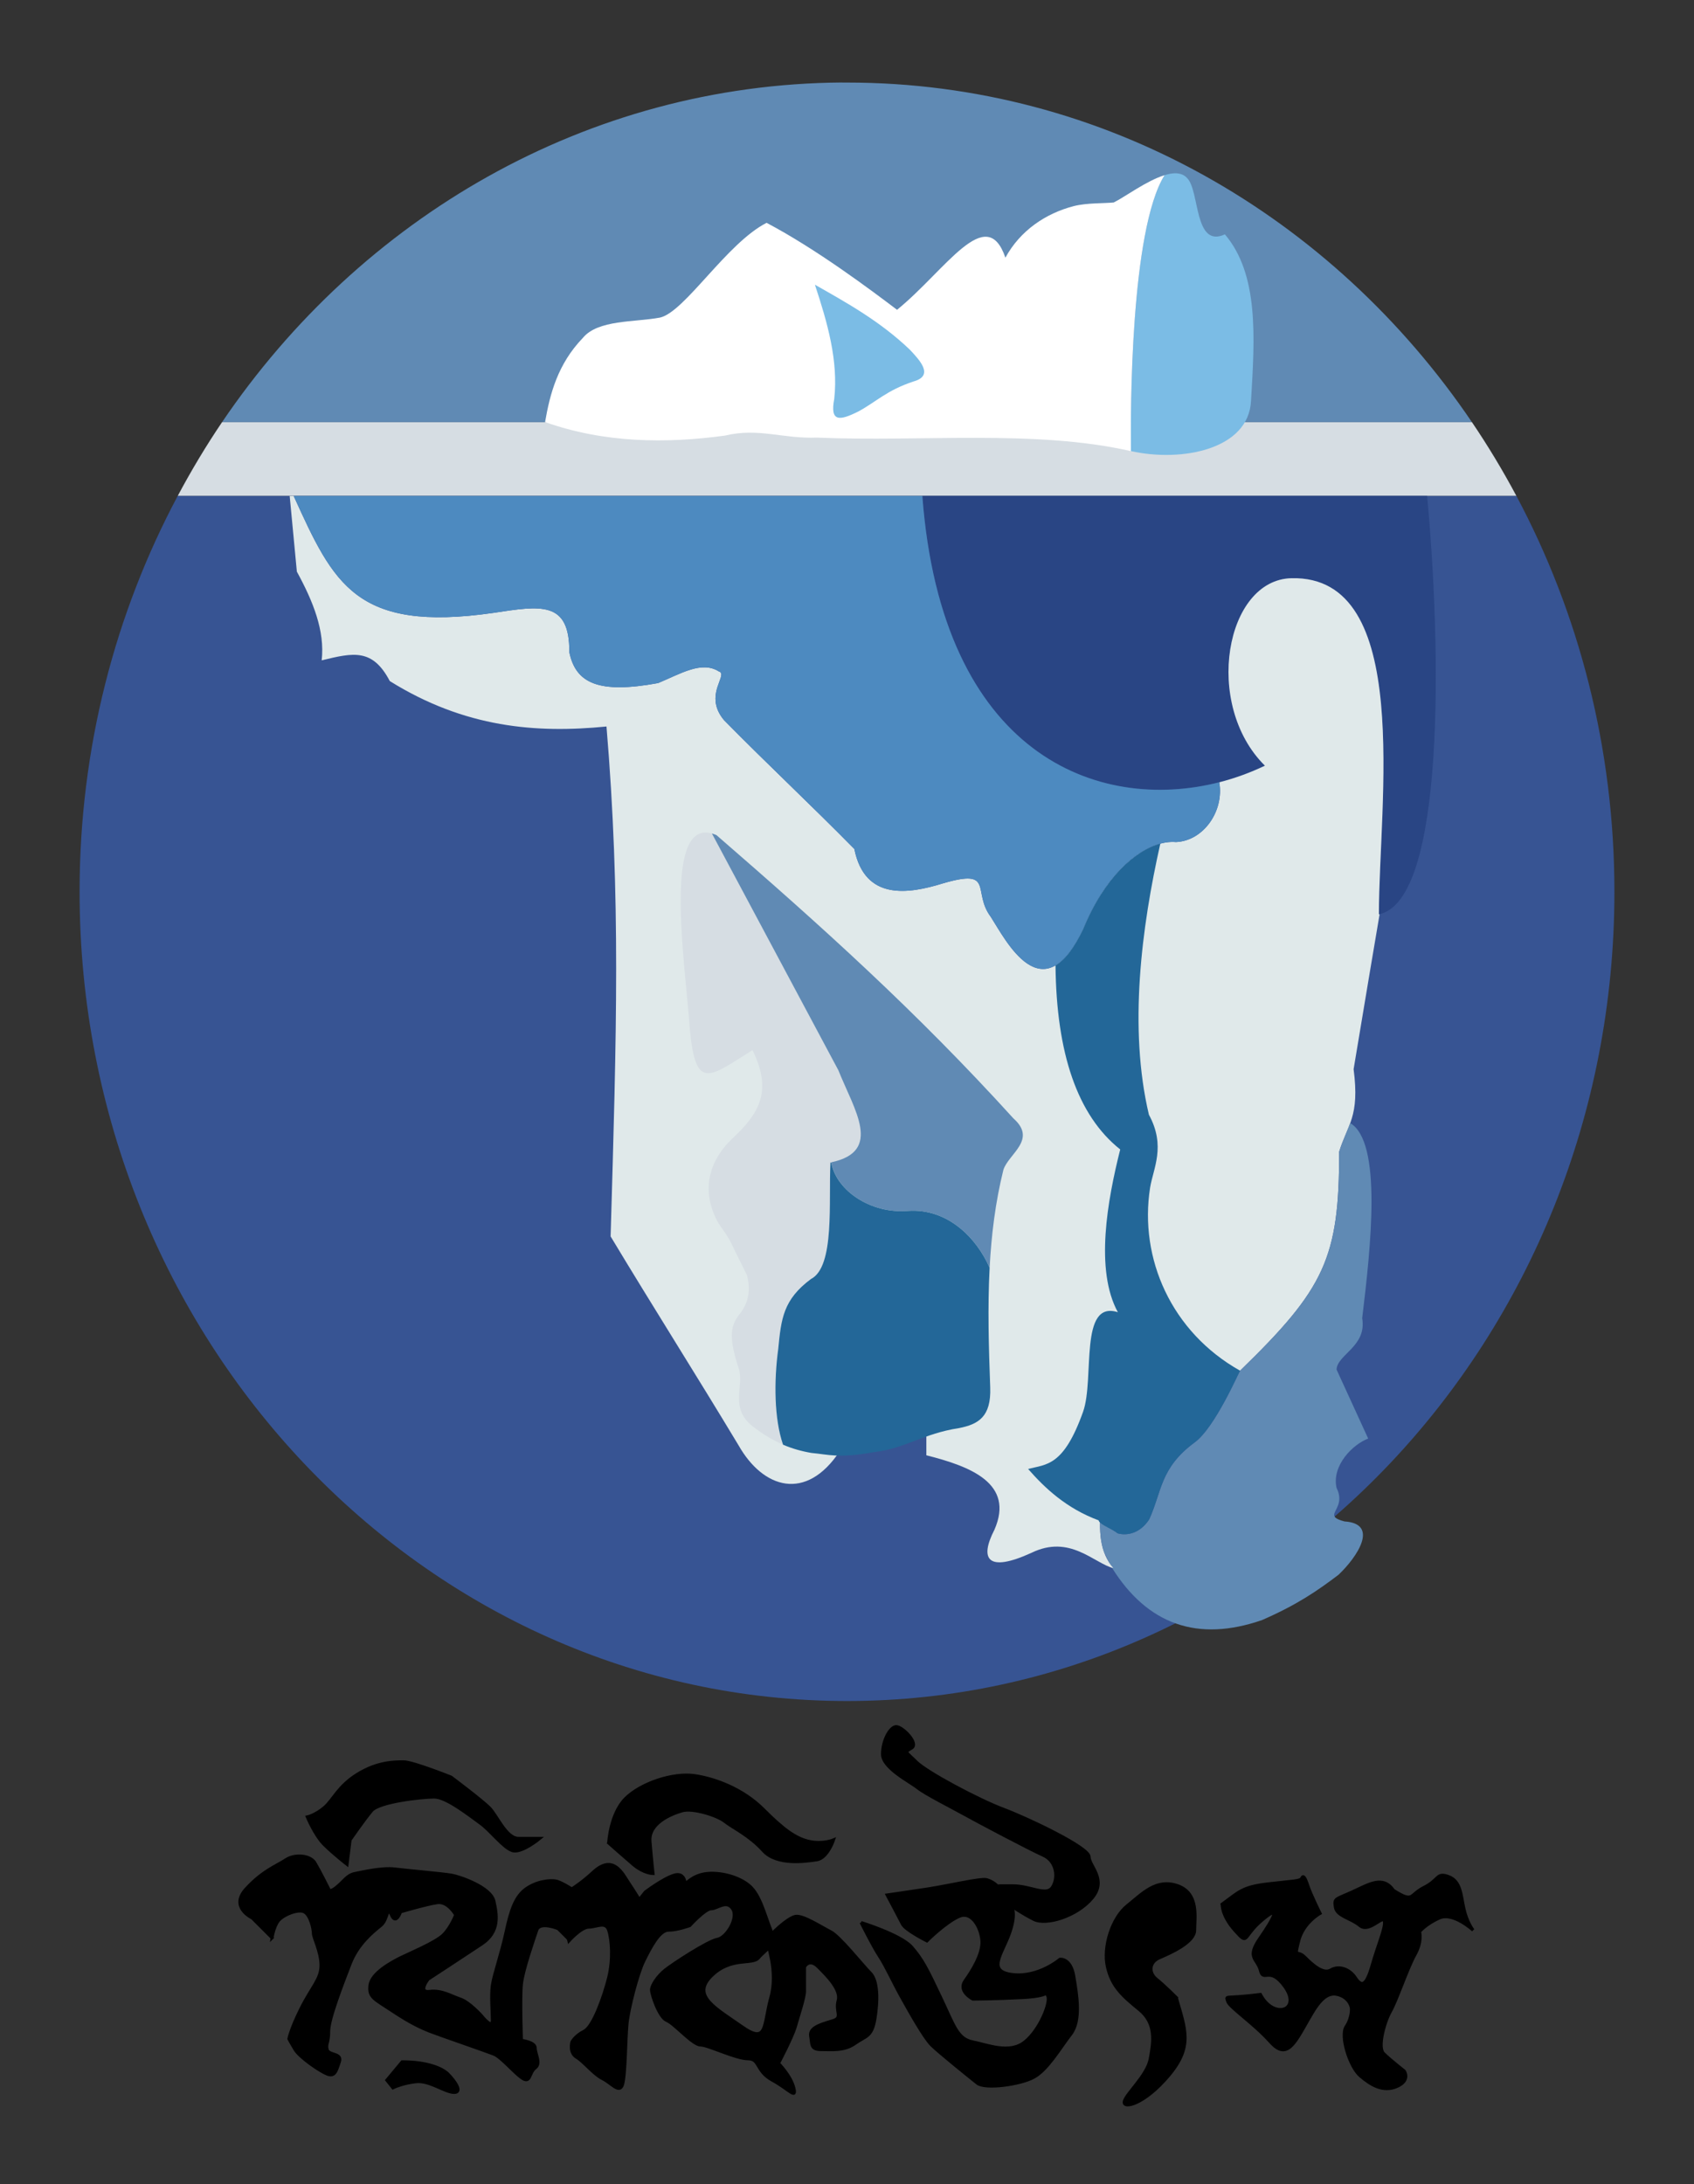 <?xml version="1.0" encoding="UTF-8" standalone="no"?>
<!-- Created with Inkscape (http://www.inkscape.org/) -->

<svg
   xmlns:dc="http://purl.org/dc/elements/1.1/"
   xmlns:cc="http://creativecommons.org/ns#"
   xmlns:rdf="http://www.w3.org/1999/02/22-rdf-syntax-ns#"
   xmlns:svg="http://www.w3.org/2000/svg"
   xmlns="http://www.w3.org/2000/svg"
   version="1.0"
   width="450"
   height="580"
   id="svg1325">
  <rect width="100%" height="100%" fill="#333333" stroke="none"/>
  <defs
     id="defs5578">
    <clipPath
       id="clipPath5484">
      <rect
         width="277.857"
         height="76.429"
         x="308.571"
         y="447.362"
         id="rect5486"
         style="fill:none;stroke:#892900;stroke-width:1;stroke-linejoin:round;stroke-miterlimit:4;stroke-opacity:1;stroke-dasharray:2, 1;stroke-dashoffset:0.5" />
    </clipPath>
    <clipPath
       id="clipPath5480">
      <rect
         width="277.857"
         height="76.429"
         x="308.571"
         y="447.362"
         id="rect5482"
         style="fill:none;stroke:#892900;stroke-width:1;stroke-linejoin:round;stroke-miterlimit:4;stroke-opacity:1;stroke-dasharray:2, 1;stroke-dashoffset:0.5" />
    </clipPath>
    <clipPath
       id="clipPath5476">
      <rect
         width="277.857"
         height="76.429"
         x="308.571"
         y="447.362"
         id="rect5478"
         style="fill:none;stroke:#892900;stroke-width:1;stroke-linejoin:round;stroke-miterlimit:4;stroke-opacity:1;stroke-dasharray:2, 1;stroke-dashoffset:0.5" />
    </clipPath>
    <clipPath
       id="clipPath5472">
      <rect
         width="277.857"
         height="76.429"
         x="308.571"
         y="447.362"
         id="rect5474"
         style="fill:none;stroke:#892900;stroke-width:1;stroke-linejoin:round;stroke-miterlimit:4;stroke-opacity:1;stroke-dasharray:2, 1;stroke-dashoffset:0.5" />
    </clipPath>
    <clipPath
       id="clipPath5468">
      <rect
         width="277.857"
         height="76.429"
         x="308.571"
         y="447.362"
         id="rect5470"
         style="fill:none;stroke:#892900;stroke-width:1;stroke-linejoin:round;stroke-miterlimit:4;stroke-opacity:1;stroke-dasharray:2, 1;stroke-dashoffset:0.5" />
    </clipPath>
    <clipPath
       id="clipPath5464">
      <rect
         width="277.857"
         height="76.429"
         x="308.571"
         y="447.362"
         id="rect5466"
         style="fill:none;stroke:#892900;stroke-width:1;stroke-linejoin:round;stroke-miterlimit:4;stroke-opacity:1;stroke-dasharray:2, 1;stroke-dashoffset:0.5" />
    </clipPath>
    <clipPath
       id="clipPath5460">
      <rect
         width="277.857"
         height="76.429"
         x="308.571"
         y="447.362"
         id="rect5462"
         style="fill:none;stroke:#892900;stroke-width:1;stroke-linejoin:round;stroke-miterlimit:4;stroke-opacity:1;stroke-dasharray:2, 1;stroke-dashoffset:0.5" />
    </clipPath>
    <clipPath
       id="clipPath5456">
      <rect
         width="277.857"
         height="76.429"
         x="308.571"
         y="447.362"
         id="rect5458"
         style="fill:none;stroke:#892900;stroke-width:1;stroke-linejoin:round;stroke-miterlimit:4;stroke-opacity:1;stroke-dasharray:2, 1;stroke-dashoffset:0.5" />
    </clipPath>
    <clipPath
       id="clipPath5452">
      <rect
         width="277.857"
         height="76.429"
         x="308.571"
         y="447.362"
         id="rect5454"
         style="fill:none;stroke:#892900;stroke-width:1;stroke-linejoin:round;stroke-miterlimit:4;stroke-opacity:1;stroke-dasharray:2, 1;stroke-dashoffset:0.5" />
    </clipPath>
    <clipPath
       id="clipPath5448">
      <rect
         width="277.857"
         height="76.429"
         x="308.571"
         y="447.362"
         id="rect5450"
         style="fill:none;stroke:#892900;stroke-width:1;stroke-linejoin:round;stroke-miterlimit:4;stroke-opacity:1;stroke-dasharray:2, 1;stroke-dashoffset:0.5" />
    </clipPath>
    <clipPath
       id="clipPath5444">
      <rect
         width="277.857"
         height="76.429"
         x="308.571"
         y="447.362"
         id="rect5446"
         style="fill:none;stroke:#892900;stroke-width:1;stroke-linejoin:round;stroke-miterlimit:4;stroke-opacity:1;stroke-dasharray:2, 1;stroke-dashoffset:0.5" />
    </clipPath>
    <clipPath
       id="clipPath5440">
      <rect
         width="277.857"
         height="76.429"
         x="308.571"
         y="447.362"
         transform="matrix(0,1,-1,0,0,0)"
         id="rect5442"
         style="fill:none;stroke:#892900;stroke-width:1;stroke-linejoin:round;stroke-miterlimit:4;stroke-opacity:1;stroke-dasharray:2, 1;stroke-dashoffset:0.5" />
    </clipPath>
    <clipPath
       id="clipPath5436">
      <rect
         width="277.857"
         height="76.429"
         x="308.571"
         y="447.362"
         id="rect5438"
         style="fill:none;stroke:#892900;stroke-width:1;stroke-linejoin:round;stroke-miterlimit:4;stroke-opacity:1;stroke-dasharray:2, 1;stroke-dashoffset:0.5" />
    </clipPath>
    <clipPath
       id="clipPath5432">
      <rect
         width="277.857"
         height="76.429"
         x="308.571"
         y="447.362"
         id="rect5434"
         style="fill:none;stroke:#892900;stroke-width:1;stroke-linejoin:round;stroke-miterlimit:4;stroke-opacity:1;stroke-dasharray:2, 1;stroke-dashoffset:0.5" />
    </clipPath>
    <clipPath
       id="clipPath5428">
      <rect
         width="277.857"
         height="76.429"
         x="308.571"
         y="447.362"
         id="rect5430"
         style="fill:none;stroke:#892900;stroke-width:1;stroke-linejoin:round;stroke-miterlimit:4;stroke-opacity:1;stroke-dasharray:2, 1;stroke-dashoffset:0.5" />
    </clipPath>
    <clipPath
       id="clipPath5424">
      <rect
         width="277.857"
         height="76.429"
         x="308.571"
         y="447.362"
         id="rect5426"
         style="fill:none;stroke:#892900;stroke-width:1;stroke-linejoin:round;stroke-miterlimit:4;stroke-opacity:1;stroke-dasharray:2, 1;stroke-dashoffset:0.5" />
    </clipPath>
  </defs>
  <g
     transform="translate(20.203,21.705)"
     id="g2492"
     style="fill-opacity:1;fill-rule:evenodd;stroke:none">
    <path
       d="M 203.5,0.2 C 135.607,0.673 75.523,36.175 38.781,90.406 l 332.031,0 c -36.98,-54.582 -97.567,-90.188 -166,-90.188 -0.44,0 -0.874,-0.003 -1.312,0 z"
       id="path1"
       style="fill:#608ab4" />
    <path
       d="M 38.781,90.406 C 34.523,96.691 30.608,103.237 27,110 l 355.625,0 c -3.608,-6.763 -7.554,-13.309 -11.812,-19.594 l -332.031,0 z"
       id="path2"
       style="fill:#d6dde3" />
    <path
       d="M 27,110 C 10.418,141.083 0.938,176.917 0.938,215.094 0.938,333.714 92.283,430 204.812,430 317.342,430 408.656,333.714 408.656,215.094 408.656,176.917 399.207,141.083 382.625,110 L 27,110 z"
       id="path3"
       style="fill:#375493" />
    <path
       d="m 291.875,24.312 c -0.846,0.014 -1.755,0.204 -2.719,0.5 -9.082,14.57 -9.053,62.841 -8.938,73.281 0.019,0.004 0.043,-0.004 0.062,0 13.444,2.997 31.244,-0.444 31.844,-13.375 1.028,-17.041 2.054,-33.569 -6.938,-44.188 -8.221,3.768 -6.66,-11.481 -10,-14.906 -0.833,-0.957 -1.993,-1.335 -3.312,-1.312 z"
       id="pathA"
       style="fill:#7bbce5" />
    <path
       d="m 289.156,24.812 c -4.788,1.471 -10.617,5.837 -13.5,7.25 -2.507,0.269 -7.157,0.074 -10.625,0.969 -7.455,1.923 -14.24,6.499 -18.156,13.688 -5.058,-14.762 -15.911,3.392 -28.781,13.844 -7.129,-5.395 -21.49,-16.157 -34.656,-23.094 -10.59,5.395 -21.689,23.615 -28.281,25.156 -6.851,1.285 -16.506,0.525 -20.531,5.406 -6.679,6.936 -8.747,14.894 -10.031,22.344 15.671,5.566 32.11,5.735 47.781,3.594 8.906,-2.141 15.243,0.874 24.406,0.531 27.81,1.198 57.931,-2.211 83.438,3.594 -0.116,-10.441 -0.144,-58.712 8.938,-73.281 z"
       id="pathB"
       style="fill:#ffffff" />
    <path
       d="m 196.272,53.898 c 3.345,10.105 6.245,20.209 5.138,30.314 -1.199,6.251 1.456,5.823 6.423,3.34 4.881,-2.655 7.45,-5.566 14.643,-7.964 5.566,-1.541 1.627,-5.652 -1.028,-8.478 -7.939,-7.551 -16.572,-12.324 -25.176,-17.212 z"
       id="pathC"
       style="fill:#7bbce5" />
    <path
       d="m 224.812,110 c 5.851,77.793 58.105,87.35 91,71.625 -16.448,-16.265 -10.482,-49.416 7.062,-49.781 32.452,-0.79 23.212,59.826 23.219,89.25 C 363.836,217.486 362.674,150.355 358.906,110 l -134.094,0 z"
       id="pathD"
       style="fill:#294584" />
    <path
       d="m 56.75,110 c 0.638,6.697 1.268,13.397 1.906,20.094 4.292,7.859 7.484,15.704 6.594,23.562 8.479,-2.09 13.532,-3.182 18.094,5.5 19.953,12.423 38.906,13.905 57.562,12.062 3.793,45.141 2.687,81.452 1.094,135.406 11.331,18.824 22.669,36.676 34,55.5 6.507,11.444 17.92,15.058 26.875,1.531 7.676,-3.472 15.324,-6.934 23,-10.406 0,3.838 0,7.662 0,11.5 11.788,2.966 23.448,7.478 18.094,19.75 -4.074,7.925 -1.781,11.451 9.812,6.156 10.241,-4.988 16.561,2.748 21.906,4.125 -7.62,-8.115 -1.063,-24.091 -0.822,-40.591 10.934,-0.999 23.419,-10.91 34.353,-11.909 22.482,-21.82 26.354,-29.939 26.312,-58.125 2.259,-7.31 5.502,-9.241 3.844,-21.938 1.279,-7.859 3.064,-18.141 4.344,-26 0.876,-5.144 1.72,-10.179 2.562,-15.156 -0.061,0.014 -0.126,0.019 -0.188,0.031 -0.007,-29.424 9.233,-90.04 -23.219,-89.25 -17.545,0.366 -23.511,33.516 -7.062,49.781 -3.813,1.823 -7.894,3.33 -12.125,4.406 1.334,7.671 -4.208,15.543 -11.469,15.875 -7.245,-0.648 -17.901,6.542 -24.656,23.031 -10.796,22.771 -20.621,2.961 -24.562,-3.156 -5.059,-6.717 1.153,-12.961 -12.719,-8.906 -9.145,2.827 -20.752,4.695 -23.531,-9.125 -11.697,-11.879 -22.897,-22.308 -34.594,-34.188 -4.67,-5.558 -0.78,-10.134 -0.75,-12.094 -1.4e-4,-0.042 9.2e-4,-0.109 0,-0.156 -4.7e-4,-0.007 8.6e-4,-0.025 0,-0.031 -0.006,-0.022 -0.024,-0.072 -0.031,-0.094 -0.006,-0.024 -0.023,-0.071 -0.031,-0.094 -0.015,-0.037 -0.042,-0.091 -0.062,-0.125 -0.005,-0.011 -0.026,-0.052 -0.031,-0.062 -0.008,-0.008 -0.027,-0.027 -0.031,-0.031 -0.019,-0.021 -0.067,-0.07 -0.094,-0.094 -0.03,-0.024 -0.083,-0.066 -0.125,-0.094 -0.017,-0.01 -0.047,-0.024 -0.062,-0.031 -0.054,-0.026 -0.123,-0.041 -0.188,-0.062 -4.562,-2.879 -10.094,0.587 -16.125,3.094 -15.743,2.891 -21.891,0.109 -23.594,-8.219 C 131.124,137.714 123.388,139.149 110.75,141.062 74.322,146.252 68.431,133.359 57.812,110 l -1.062,0 z"
       id="pathE"
       style="fill:#e0e9ea" />
    <path
       d="m 57.812,110 c 10.619,23.359 16.51,36.252 52.938,31.062 12.638,-1.914 20.374,-3.349 20.281,10.406 1.703,8.327 7.85,11.109 23.594,8.219 6.031,-2.507 11.563,-5.973 16.125,-3.094 0.065,0.021 0.133,0.037 0.188,0.062 0.015,0.008 0.046,0.021 0.062,0.031 0.042,0.027 0.095,0.07 0.125,0.094 0.027,0.024 0.074,0.073 0.094,0.094 0.004,0.005 0.023,0.023 0.031,0.031 0.005,0.011 0.026,0.051 0.031,0.062 0.021,0.034 0.048,0.088 0.062,0.125 0.008,0.022 0.025,0.07 0.031,0.094 0.007,0.021 0.025,0.072 0.031,0.094 8.6e-4,0.006 -4.7e-4,0.024 0,0.031 9.2e-4,0.047 -1.4e-4,0.115 0,0.156 -0.03,1.96 -3.92,6.536 0.75,12.094 11.697,11.879 22.897,22.308 34.594,34.188 2.779,13.82 14.387,11.952 23.531,9.125 13.872,-4.055 7.66,2.189 12.719,8.906 3.941,6.117 13.766,25.928 24.562,3.156 6.755,-16.489 17.411,-23.679 24.656,-23.031 7.261,-0.332 12.803,-8.204 11.469,-15.875 -32.269,8.208 -73.702,-7.256 -78.875,-76.031 l -167,0 z"
       id="pathF"
       style="fill:#4d8ac0" />
    <path
       d="m 166.938,199.375 c -10.498,0.685 -5.026,35.786 -3.875,52.406 1.555,16.361 5.202,12.507 16.625,5.375 5.253,10.653 2.059,16.606 -5.375,23.5 -5.534,5.23 -8.709,13.042 -3.906,22.031 1.469,2.448 2.702,3.486 4.406,7.344 1.142,2.285 2.264,4.59 3.406,6.875 1.318,5.052 -0.169,8.203 -2.375,10.906 -2.043,2.925 -2.437,5.875 0.219,13.969 1.449,4.701 -2.523,10.314 3.625,15.25 2.724,2.116 5.393,3.7 8.125,4.875 -2.37,-6.899 -2.441,-16.857 -1.281,-25.406 0.783,-8.066 1.326,-13.081 8.688,-18.562 6.421,-3.289 4.639,-20.663 5.188,-31 0.063,0.055 0.153,0.105 0.219,0.156 -0.008,-0.046 0.008,-0.11 0,-0.156 13.736,-2.901 6.089,-13.887 1.875,-24.438 l -33.594,-62.875 c -0.664,-0.184 -1.275,-0.272 -1.844,-0.25 -0.042,0.002 -0.084,-0.003 -0.125,0 z"
       id="pathG"
       style="fill:#d6dde3" />
    <path
       d="M 168.906,199.625 202.5,262.5 c 4.214,10.55 11.861,21.537 -1.875,24.438 1.224,7.361 10.329,13.768 20.438,12.906 10.515,-0.678 18.161,7.184 21.625,15.125 0.457,-8.757 1.525,-17.446 3.656,-26.031 1.358,-4.244 9.051,-8.003 2.656,-13.656 -25.899,-28.515 -50.862,-50.932 -78.875,-75.219 -0.426,-0.185 -0.828,-0.329 -1.219,-0.438 z"
       id="pathH"
       style="fill:#608ab4" />
    <path
       d="m 200.406,286.938 c -0.548,10.337 1.234,27.711 -5.188,31 -7.361,5.482 -7.904,10.496 -8.688,18.562 -1.161,8.561 -1.099,18.537 1.281,25.438 2.43,1.038 4.919,1.742 7.562,2.188 4.446,0.398 7.245,1.498 16.625,-0.219 8.213,-0.947 13.144,-4.958 22.531,-6.375 5.124,-1.006 8.592,-2.962 8.312,-10.781 -0.391,-10.679 -0.707,-21.281 -0.156,-31.781 -3.464,-7.941 -11.11,-15.803 -21.625,-15.125 -9.99,0.851 -19.015,-5.404 -20.406,-12.656 -0.003,-0.014 0.003,-0.017 0,-0.031 -0.005,-0.004 0.005,-0.027 0,-0.031 -0.076,-0.066 -0.175,-0.117 -0.25,-0.188 z"
       id="pathJ"
       style="fill:#236798" />
    <path
       d="m 338.469,276.531 c -0.863,2.392 -1.981,4.53 -2.938,7.625 0.041,28.186 -3.83,36.304 -26.312,58.125 -0.202,0.051 -6.631,15.126 -12.094,19.062 -9.215,6.812 -8.64,12.99 -12.062,20.438 -2.477,3.765 -5.898,4.371 -8.375,3.688 -1.547,-1.221 -3.11,-1.8 -4.656,-3.656 -0.098,3.046 0.114,5.819 0.906,8.25 0.035,0.072 0.058,0.147 0.094,0.219 0.003,0.01 -0.003,0.022 0,0.031 0.434,0.883 0.841,1.773 1.25,2.656 0.022,0.036 0.04,0.058 0.062,0.094 0.004,0.008 -0.004,0.023 0,0.031 0.372,0.579 0.8,1.139 1.281,1.656 -0.146,-0.039 -0.29,-0.077 -0.438,-0.125 9.438,15.092 22.768,19.813 39.875,13.875 9.211,-4.018 14.596,-7.696 20.312,-12.031 4.972,-4.716 10.888,-13.57 1.562,-14.156 -1.329,-0.352 -2.069,-0.696 -2.438,-1.062 -0.013,-0.014 -0.05,-0.049 -0.062,-0.062 -0.035,-0.042 -0.067,-0.113 -0.094,-0.156 -0.038,-0.065 -0.074,-0.152 -0.094,-0.219 -0.004,-0.015 -0.028,-0.047 -0.031,-0.062 -0.004,-0.023 0.002,-0.071 0,-0.094 -0.002,-0.023 2.1e-4,-0.07 0,-0.094 0.018,-1.345 2.577,-3.263 0.625,-7.156 -1.336,-5.956 4.34,-11.586 8.406,-13.094 -2.795,-6.114 -5.611,-12.23 -8.406,-18.344 0.193,-4.015 8.091,-6.134 6.812,-13.625 2.28,-18.844 5.369,-46.815 -3.188,-51.812 z"
       id="pathK"
       style="fill:#608ab4" />
    <path
       d="m 288.031,202.312 c -6.755,1.818 -14.927,9.099 -20.469,22.625 -2.53,5.337 -5.015,8.335 -7.375,9.719 0.237,23.249 5.76,39.801 17.188,48.875 -3.389,13.45 -6.768,31.992 -0.625,43.219 -10.379,-3.283 -6.147,17.584 -9.219,26.375 -5.19,14.616 -9.753,13.979 -14.625,15.25 4.448,5.084 10.171,10.479 18.75,13.656 10e-4,0.017 -0.003,0.046 0,0.062 0.017,0.075 0.078,0.174 0.125,0.25 0.639,0.971 3.517,2.028 4.906,3.125 2.477,0.684 5.898,0.077 8.375,-3.688 3.423,-7.448 2.848,-13.625 12.062,-20.438 5.335,-3.845 11.616,-18.342 12.094,-19.062 -18.234,-10.248 -26.853,-29.777 -23.906,-48.594 0.847,-5.19 4.242,-11.008 -0.312,-19.375 -5.446,-22.993 -1.978,-49.745 3.031,-72 z"
       id="pathL"
       style="fill:#236798" />
  </g>
  <rect
     width="307.086"
     height="282.843"
     x="-1468.545"
     y="1313.198"
     transform="matrix(0,-1.543,1.543,0,-438.349,-237.07)"
     clip-path="url(#clipPath5440)"
     id="rect3155"
     style="fill:#236798;fill-opacity:1;stroke:#236798;stroke-width:1;stroke-linejoin:round;stroke-miterlimit:4;stroke-opacity:1;stroke-dasharray:2, 1;stroke-dashoffset:0.5;display:inline" />
  <path
     d="m 72.273,514.593 -5.284,-5.284 c 0,0 -6.096,-2.845 -1.626,-7.722 4.471,-4.877 8.129,-6.096 10.567,-7.722 2.439,-1.626 6.503,-1.219 7.722,0.813 1.219,2.032 3.658,6.909 3.658,6.909 0,0 0,1.219 2.032,-0.406 2.032,-1.626 2.845,-3.251 4.877,-3.658 2.032,-0.406 7.316,-1.626 10.567,-1.219 3.251,0.406 12.599,1.219 15.038,1.626 2.439,0.406 10.567,3.251 11.38,6.909 0.813,3.658 1.626,8.129 -3.251,11.38 -4.877,3.251 -14.225,9.348 -14.225,9.348 0,0 -2.845,3.658 0.406,3.251 3.251,-0.406 5.69,1.219 8.129,2.032 2.439,0.813 5.69,4.471 5.69,4.471 0,0 2.845,3.658 2.845,1.219 0,-2.439 -0.406,-6.503 0,-9.348 0.406,-2.845 2.439,-8.535 3.658,-14.225 1.219,-5.69 2.439,-9.348 5.284,-11.38 2.845,-2.032 6.503,-2.439 8.129,-2.032 1.626,0.406 5.284,2.845 5.284,2.845 l -2.439,12.193 -2.439,-2.439 c 0,0 -4.877,-2.032 -5.69,0.406 -0.813,2.439 -3.658,10.567 -4.064,14.225 -0.406,3.658 0,15.038 0,15.038 0,0 3.658,0.406 3.658,2.032 0,1.626 1.626,4.064 0,5.284 -1.626,1.219 -1.219,4.064 -3.251,2.845 -2.032,-1.219 -5.69,-5.69 -7.722,-6.503 -2.032,-0.813 -15.038,-5.284 -17.07,-6.096 -2.032,-0.813 -4.877,-2.032 -9.754,-5.284 -4.877,-3.251 -6.503,-3.658 -6.096,-6.909 0.406,-3.251 5.69,-6.096 8.129,-7.316 2.439,-1.219 9.348,-4.064 11.38,-6.096 2.032,-2.032 3.251,-5.284 3.251,-5.284 0,0 -2.032,-3.658 -4.877,-3.251 -2.845,0.406 -9.754,2.439 -9.754,2.439 0,0 -1.219,3.658 -2.439,0.813 -1.219,-2.845 -0.813,1.219 -2.845,2.845 -2.032,1.626 -6.096,4.877 -8.129,10.161 -2.032,5.284 -5.69,14.631 -5.69,17.883 0,3.251 -0.813,3.251 -0.406,4.877 0.406,1.626 4.064,0.813 3.251,3.251 -0.813,2.439 -1.219,4.064 -3.251,3.251 -2.032,-0.813 -7.316,-4.471 -8.535,-6.503 -1.219,-2.032 -1.626,-2.845 -1.626,-2.845 0,0 0.406,-2.439 3.251,-8.129 2.845,-5.69 5.284,-7.722 5.284,-11.38 0,-3.658 -2.032,-7.316 -2.032,-8.535 0,-1.219 -0.813,-4.877 -2.439,-5.69 -1.626,-0.813 -5.69,0.813 -6.909,2.439 -1.219,1.626 -1.626,4.471 -1.626,4.471 z"
     id="path2997"
     style="fill:#000000;fill-opacity:1;stroke:#000000;stroke-width:0.805px;stroke-linecap:butt;stroke-linejoin:miter;stroke-opacity:1" />
  <path
     d="m 106.82,547.513 c 6.503,0 10.567,1.626 12.193,3.251 1.626,1.626 4.064,4.877 1.626,4.877 -2.439,0 -6.503,-3.251 -10.161,-2.845 -3.658,0.406 -6.096,1.626 -6.096,1.626 l -1.626,-2.032 z"
     id="path3767"
     style="fill:#000000;fill-opacity:1;stroke:#000000;stroke-width:0.805px;stroke-linecap:butt;stroke-linejoin:miter;stroke-opacity:1" />
  <path
     d="m 92.188,495.084 c 0,0 -3.658,-2.845 -6.096,-5.284 -2.439,-2.439 -4.471,-7.316 -4.471,-7.316 0,0 2.032,-0.406 4.471,-2.439 2.439,-2.032 3.658,-5.69 8.941,-8.941 5.284,-3.251 9.754,-3.251 12.193,-3.251 2.439,0 12.599,4.064 12.599,4.064 0,0 8.129,6.096 10.161,8.129 2.032,2.032 4.471,8.129 7.722,8.129 3.251,0 5.69,0 5.69,0 0,0 -4.877,4.064 -7.316,3.251 -2.439,-0.813 -5.69,-5.284 -8.535,-7.316 -2.845,-2.032 -8.941,-6.909 -12.193,-6.909 -3.251,0 -14.631,1.219 -16.663,3.658 -2.032,2.439 -5.69,7.722 -5.69,7.722 z"
     id="path3769"
     style="fill:#000000;fill-opacity:1;stroke:#000000;stroke-width:0.805px;stroke-linecap:butt;stroke-linejoin:miter;stroke-opacity:1" />
  <path
     d="m 151.12,515.406 c 0,0 3.251,-3.658 5.284,-3.658 2.032,0 4.471,-1.626 5.284,0.813 0.813,2.439 1.219,7.722 0,12.599 -1.219,4.877 -4.064,13.006 -6.503,14.225 -2.439,1.219 -3.251,2.845 -3.251,2.845 0,0 -0.813,2.845 1.219,4.064 2.032,1.219 4.471,4.471 6.909,5.69 2.439,1.219 4.471,4.064 5.284,1.626 0.813,-2.439 0.813,-12.193 1.219,-16.257 0.406,-4.064 2.845,-13.412 4.471,-16.663 1.626,-3.251 4.064,-8.129 6.503,-8.129 2.439,0 5.69,-1.219 5.69,-1.219 0,0 4.064,-4.471 5.69,-4.471 1.626,0 4.064,-2.439 5.69,0 1.626,2.439 -1.626,7.722 -4.064,8.129 -2.439,0.406 -11.786,6.503 -13.818,8.129 -2.032,1.626 -3.658,4.064 -3.658,5.284 0,1.219 2.032,7.316 4.064,8.129 2.032,0.813 6.909,6.503 8.941,6.503 2.032,0 9.348,3.658 12.599,3.658 3.251,0 2.032,3.251 6.503,5.69 4.471,2.439 6.503,5.284 5.69,2.032 -0.813,-3.251 -4.064,-6.503 -4.064,-6.503 0,0 3.658,-6.909 4.471,-9.754 0.813,-2.845 2.439,-7.722 2.439,-9.348 0,-1.626 0,-6.503 0,-6.503 0,0 1.219,-2.439 3.658,0 2.439,2.439 6.096,6.096 5.284,8.941 -0.813,2.845 1.219,4.471 -1.219,5.284 -2.439,0.813 -6.503,1.626 -6.096,4.064 0.406,2.439 0,3.658 2.845,3.658 2.845,0 6.096,0.406 8.941,-1.626 2.845,-2.032 4.471,-1.626 5.284,-6.503 0.813,-4.877 0.813,-10.161 -1.219,-12.193 -2.032,-2.032 -8.129,-9.754 -10.567,-10.973 -2.439,-1.219 -7.316,-4.471 -9.348,-4.064 -2.032,0.406 -6.909,4.877 -7.316,6.096 -0.406,1.219 2.845,8.129 0.813,15.444 -2.032,7.316 -0.813,12.599 -7.722,7.722 -6.909,-4.877 -13.412,-8.129 -8.129,-13.412 5.284,-5.284 10.973,-2.845 12.599,-4.877 1.626,-2.032 4.877,-3.251 3.251,-7.316 -1.626,-4.064 -2.845,-9.348 -5.69,-11.786 -2.845,-2.439 -7.722,-3.658 -11.38,-3.251 -3.658,0.406 -5.69,2.845 -5.69,2.845 0,0 0,-3.251 -2.845,-2.439 -2.845,0.813 -7.722,4.471 -7.722,4.471 l -1.626,2.032 c 0,0 -1.219,-2.032 -2.845,-4.471 -1.626,-2.439 -4.064,-7.722 -9.348,-2.845 -5.284,4.877 -9.348,6.503 -9.348,6.503 z"
     id="path3771"
     style="fill:#000000;fill-opacity:1;stroke:#000000;stroke-width:0.805px;stroke-linecap:butt;stroke-linejoin:miter;stroke-opacity:1" />
  <path
     d="m 161.687,489.394 c 0,0 0.406,-7.722 4.471,-11.786 4.064,-4.064 12.599,-6.909 18.289,-6.096 5.69,0.813 13.006,3.658 18.289,8.941 5.284,5.284 8.535,7.722 12.193,8.535 3.658,0.813 6.503,-0.406 6.503,-0.406 0,0 -1.626,4.877 -4.471,5.284 -2.845,0.406 -10.567,1.626 -14.225,-2.439 -3.658,-4.064 -8.129,-6.096 -10.161,-7.722 -2.032,-1.626 -8.535,-3.658 -11.38,-2.845 -2.845,0.813 -8.941,3.251 -8.535,8.129 0.406,4.877 0.813,8.535 0.813,8.535 0,0 -2.439,0 -5.284,-2.439 -2.845,-2.439 -6.503,-5.69 -6.503,-5.69 z"
     id="path3773"
     style="fill:#000000;fill-opacity:1;stroke:#000000;stroke-width:0.805px;stroke-linecap:butt;stroke-linejoin:miter;stroke-opacity:1" />
  <path
     d="m 228.747,510.529 c 0,0 10.567,3.251 13.412,6.503 2.845,3.251 4.064,5.69 7.722,13.412 3.658,7.722 4.471,10.973 8.535,11.786 4.064,0.813 9.754,3.251 13.818,0 4.064,-3.251 6.909,-10.567 6.096,-12.193 -0.813,-1.626 1.219,0 -6.503,0.406 -7.722,0.406 -13.412,0.406 -13.412,0.406 0,0 -4.064,-2.032 -2.032,-4.877 2.032,-2.845 4.471,-6.909 4.471,-10.161 0,-3.251 -2.439,-8.535 -6.096,-6.909 -3.658,1.626 -8.535,6.503 -8.535,6.503 0,0 -5.69,-2.845 -6.503,-4.471 -0.813,-1.626 -4.064,-7.722 -4.064,-7.722 0,0 5.69,-0.813 10.973,-1.626 5.284,-0.813 13.818,-2.845 15.444,-2.439 1.626,0.406 2.845,1.626 2.845,1.626 0,0 -0.813,0 4.064,0 4.877,0 8.941,2.845 10.567,0.406 1.626,-2.439 1.219,-6.909 -2.439,-8.535 -3.658,-1.626 -17.476,-8.941 -21.134,-10.973 -3.658,-2.032 -10.161,-5.284 -12.193,-6.909 -2.032,-1.626 -9.348,-5.284 -9.348,-8.941 0,-3.658 2.032,-7.316 3.658,-7.316 1.626,0 6.096,4.471 4.064,5.69 -2.032,1.219 -1.626,0.813 1.219,3.658 2.845,2.845 16.663,10.161 23.166,12.599 6.503,2.439 22.76,10.161 22.76,12.599 0,2.439 4.877,6.096 0.813,10.973 -4.064,4.877 -12.193,7.316 -15.444,5.69 -3.251,-1.626 -6.096,-3.658 -6.096,-3.658 0,0 1.626,1.626 -0.406,7.316 -2.032,5.69 -6.096,10.161 0.813,10.973 6.909,0.813 12.599,-4.064 12.599,-4.064 0,0 2.845,-0.406 3.658,4.471 0.813,4.877 2.032,11.786 -0.813,15.444 -2.845,3.658 -6.096,9.348 -9.754,11.38 -3.658,2.032 -13.006,3.251 -15.038,1.626 -2.032,-1.626 -10.161,-8.129 -12.193,-10.161 -2.032,-2.032 -6.096,-9.348 -8.129,-13.006 -2.032,-3.658 -4.064,-8.129 -5.69,-10.567 -1.626,-2.439 -4.877,-8.941 -4.877,-8.941 z"
     id="path3775"
     style="fill:#000000;fill-opacity:1;stroke:#000000;stroke-width:0.805px;stroke-linecap:butt;stroke-linejoin:miter;stroke-opacity:1" />
  <path
     d="m 312.471,530.443 c 2.439,8.535 4.471,13.006 -2.032,20.728 -6.503,7.722 -12.193,8.941 -11.786,6.909 0.406,-2.032 6.096,-6.909 6.909,-11.38 0.813,-4.471 1.626,-9.348 -2.845,-13.006 -4.471,-3.658 -7.316,-6.096 -8.535,-11.38 -1.219,-5.284 1.219,-13.006 5.284,-16.257 4.064,-3.251 7.722,-7.316 13.412,-5.284 5.69,2.032 4.471,8.535 4.471,11.786 0,3.251 -6.503,6.096 -9.348,7.316 -2.845,1.219 -2.845,4.064 -0.813,5.69 2.032,1.626 5.284,4.877 5.284,4.877 z"
     id="path3777"
     style="fill:#000000;fill-opacity:1;stroke:#000000;stroke-width:0.805px;stroke-linecap:butt;stroke-linejoin:miter;stroke-opacity:1" />
  <path
     d="m 324.664,505.651 c 4.471,-3.251 5.243,-4.569 12.152,-5.382 6.909,-0.813 8.576,-0.714 8.982,-1.527 0.406,-0.813 0.813,-0.406 1.626,2.032 0.813,2.439 3.251,7.316 3.251,7.316 0,0 -4.471,2.439 -5.69,7.316 -1.219,4.877 -0.456,2.241 1.576,4.273 2.032,2.032 4.926,4.668 6.959,3.449 2.032,-1.219 4.877,-0.406 6.503,2.032 1.626,2.439 2.845,2.439 4.471,-3.251 1.626,-5.69 3.658,-10.161 3.251,-11.786 -0.406,-1.626 -4.064,3.251 -6.503,1.219 -2.439,-2.032 -6.096,-2.439 -6.503,-4.877 -0.406,-2.439 0,-2.032 4.471,-4.064 4.471,-2.032 8.129,-4.471 10.973,-0.406 5.475,3.419 4.062,1.223 8.129,-0.813 4.063,-2.034 3.251,-4.064 6.503,-2.845 3.251,1.219 3.251,4.877 4.064,8.535 0.813,3.658 2.439,5.69 2.439,5.69 0,0 -5.284,-4.877 -8.941,-3.251 -3.658,1.626 -5.284,3.658 -5.284,3.658 0,0 0.813,2.439 -1.219,6.096 -2.032,3.658 -4.877,12.193 -6.503,15.038 -1.626,2.845 -3.469,9.565 -1.843,11.191 1.626,1.626 5.501,4.659 5.501,4.659 0,0 1.745,2.467 -1.913,4.093 -3.658,1.626 -6.909,-0.337 -9.754,-2.775 -2.845,-2.439 -5.403,-10.666 -3.777,-13.104 1.626,-2.439 1.408,-4.877 1.408,-4.877 0,0 -0.311,-2.808 -3.678,-3.658 -3.446,-0.869 -5.766,3.151 -7.911,6.909 -3.58,6.274 -5.621,10.498 -9.902,5.719 -4.618,-5.155 -11.002,-9.258 -11.409,-10.883 -0.406,-1.626 -1.022,-0.525 8.732,-1.745 3.57,6.758 10.94,4.225 6.503,-2.032 -4.045,-5.704 -5.69,-1.071 -6.503,-4.323 -0.813,-3.251 -3.806,-3.28 -0.148,-8.564 3.658,-5.284 5.838,-9.278 0.554,-4.807 -5.284,4.471 -3.469,6.86 -7.127,2.796 -3.658,-4.064 -3.44,-7.049 -3.44,-7.049 z"
     id="path3779"
     style="fill:#000000;fill-opacity:1;stroke:#000000;stroke-width:0.805px;stroke-linecap:butt;stroke-linejoin:miter;stroke-opacity:1" />
</svg>

